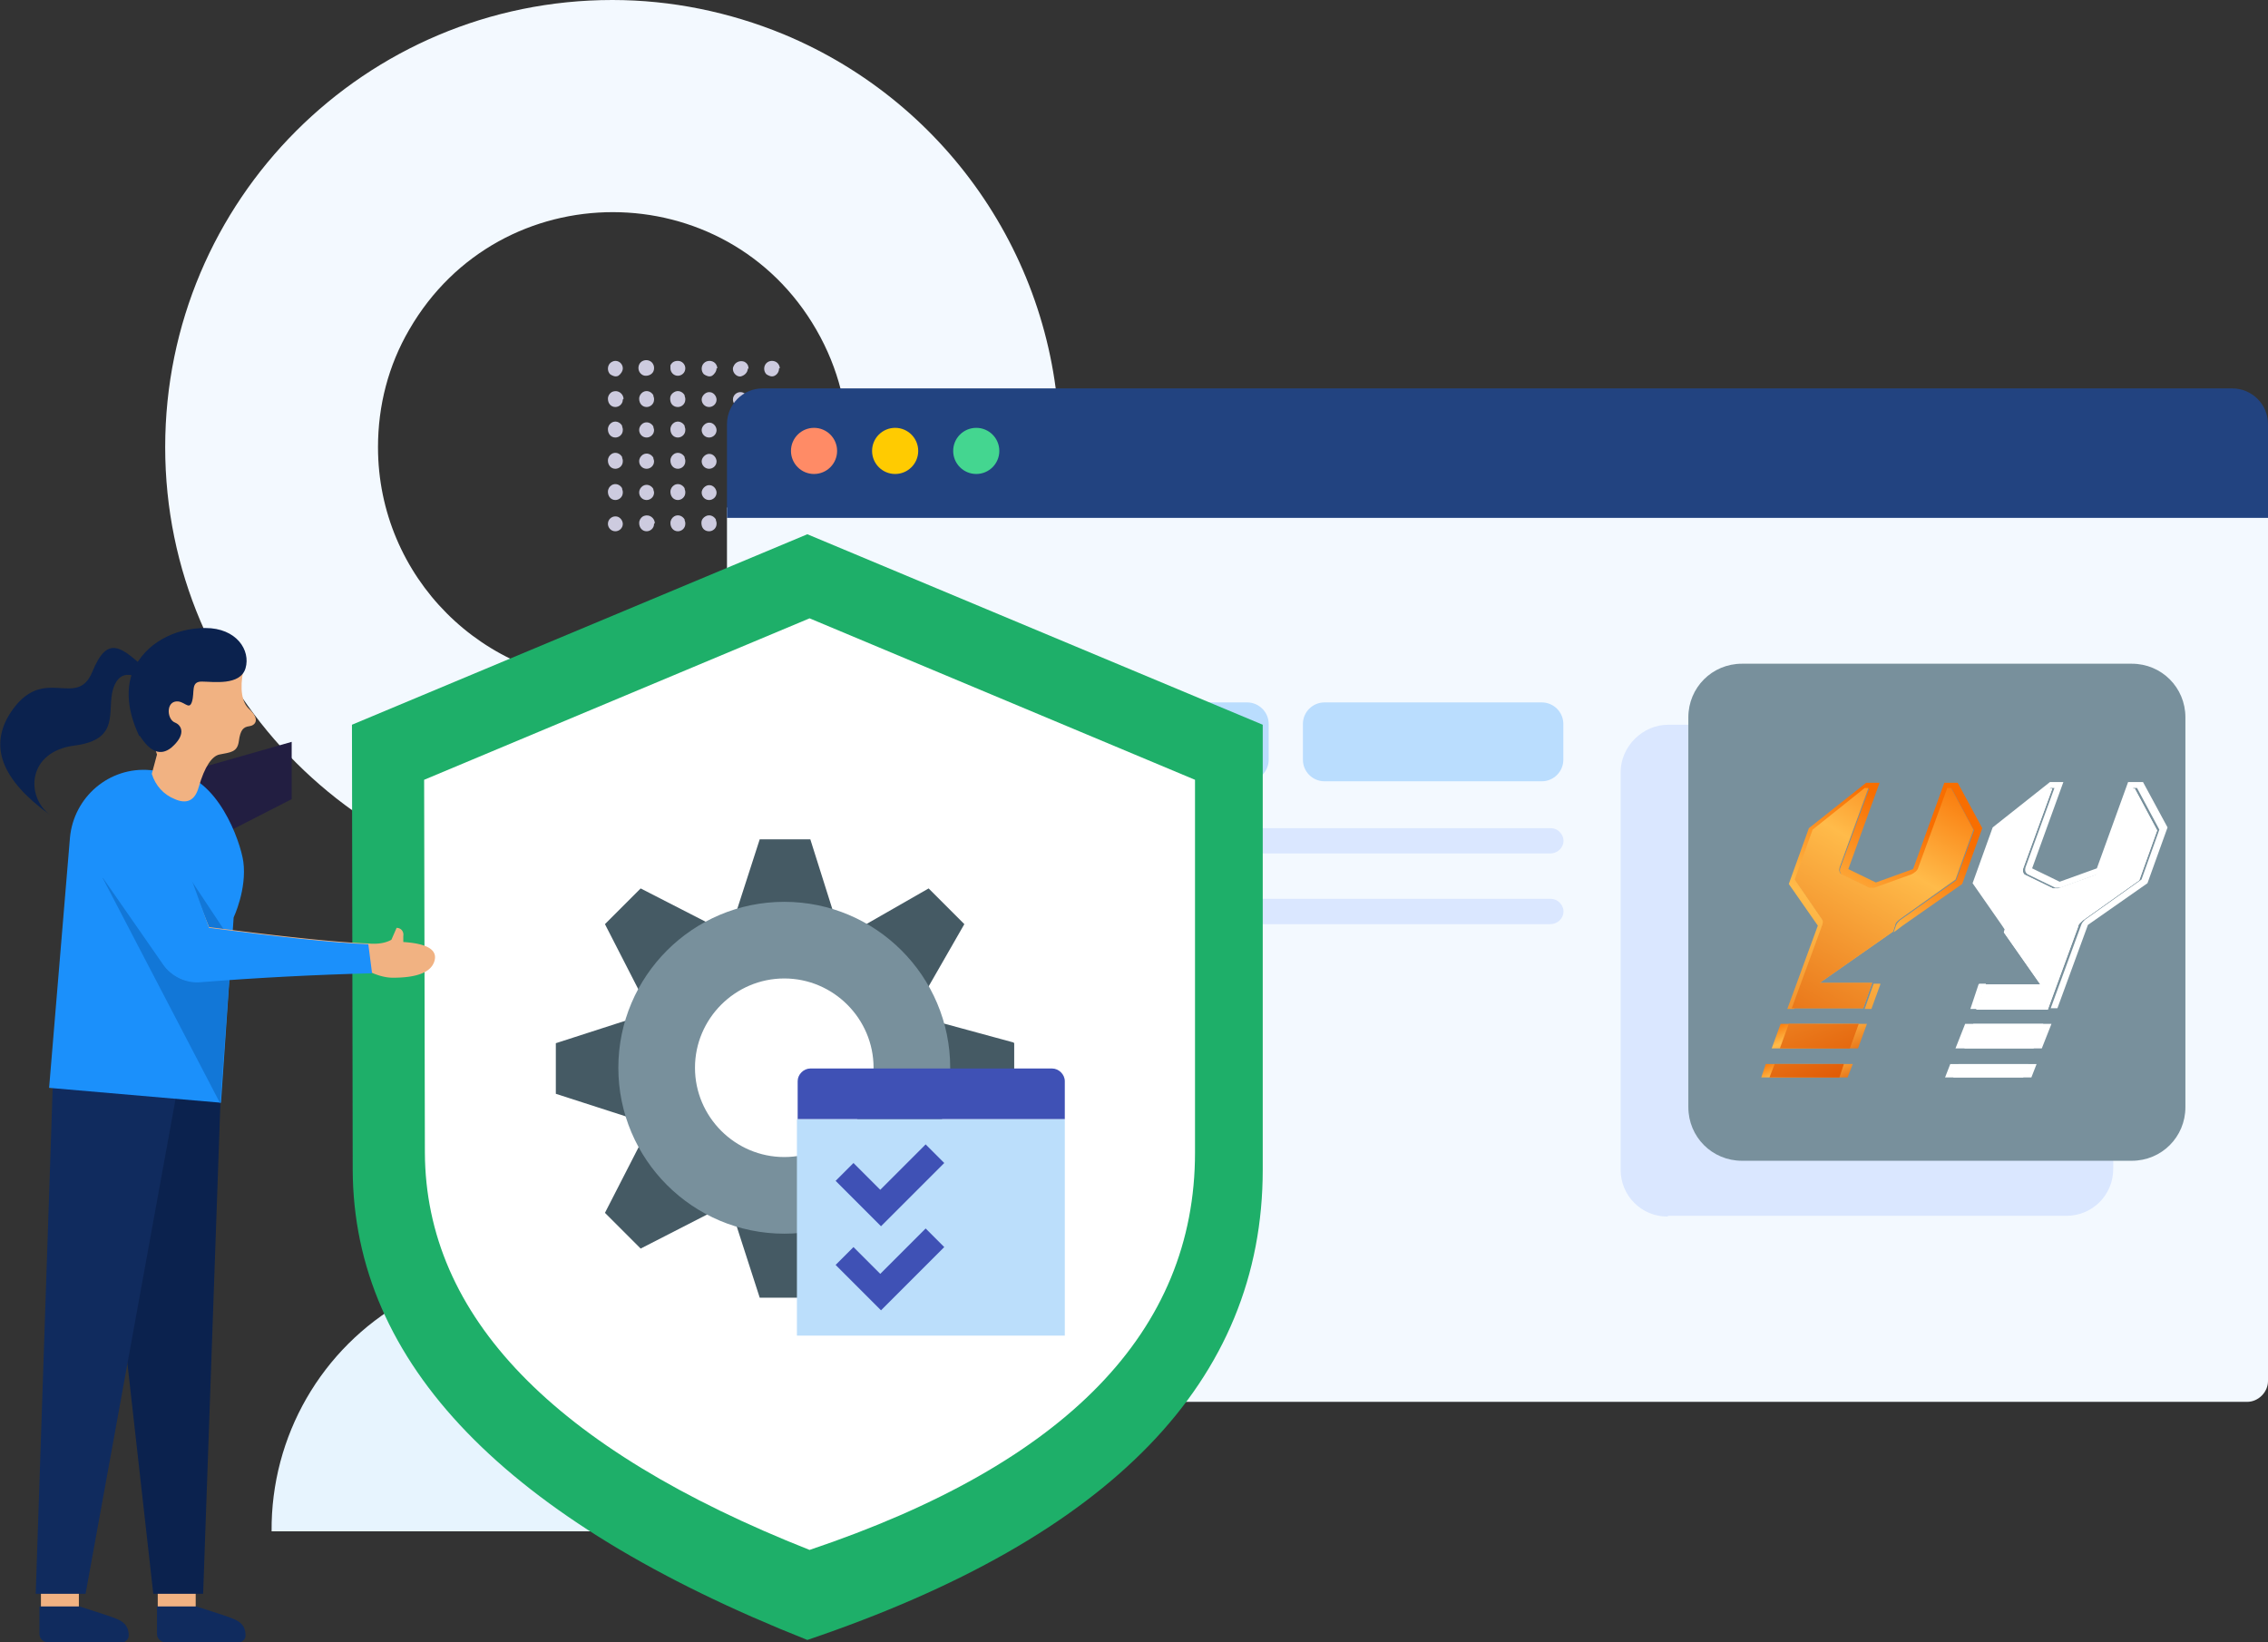 <svg xmlns="http://www.w3.org/2000/svg" viewBox="0 0 304.8 220.7"><rect x="0" y="0" width="304.8" height="220.7" fill="#333333" stroke="none"/><defs><linearGradient id="a" x1="-4217" x2="-4196.6" y1="110" y2="152.3" gradientTransform="matrix(-1 0 -.364 1 -3919.5 0)" gradientUnits="userSpaceOnUse"><stop offset="0" stop-color="#f86e00"/><stop offset=".3" stop-color="#ffbb4a"/><stop offset="1" stop-color="#de5300"/></linearGradient><linearGradient id="c" x1="-4228.7" x2="-4208.3" y1="115.6" y2="157.9" href="#a"/><linearGradient id="e" x1="-4218" x2="-4197.6" y1="110.4" y2="152.7" href="#a"/><linearGradient id="f" x1="-4221.3" x2="-4201.8" y1="103.5" y2="144" href="#a"/><linearGradient id="g" x1="253.8" x2="258.9" y1="135" y2="145.5" gradientTransform="translate(39.3)skewX(-20)" href="#a"/><linearGradient id="h" x1="254.2" x2="258.4" y1="140.4" y2="149.1" gradientTransform="translate(39.3)skewX(-20)" href="#a"/><linearGradient id="i" x1="238.9" x2="260.5" y1="102.9" y2="149.1" gradientTransform="translate(39.3)skewX(-20)" href="#a"/><linearGradient id="j" x1="240.6" x2="257.9" y1="111.2" y2="148.3" gradientTransform="translate(39.3)skewX(-20)" href="#a"/><path id="b" d="m279.9 123.7 7.6-5.4 2.4-6.7-3-5.6h-.5l-3.9 10.7c-.1.4-.5.7-.9.9l-5 1.8h-.7l-3.7-1.8c-.3-.1-.4-.5-.3-.9l3.9-10.7h-.5l-7 5.6-2.4 6.7 3.7 5.4c.1.2.1.4 0 .7l-.3.9 4.9 7h-7.4l-1.2 3.4h9.6l4.1-11.2c0-.3.3-.5.5-.7z"/><path id="d" d="m244.4 132.2 10-7 .3-.9c0-.3.3-.5.5-.7l7.6-5.4 2.4-6.7-3-5.6h-.5l-3.9 10.7c-.1.4-.5.7-.9.9l-5 1.8h-.7l-3.7-1.8c-.3-.1-.4-.5-.3-.9l3.9-10.7h-.5l-7 5.6-2.4 6.7 3.7 5.4c.1.2.1.4 0 .7l-4.1 11.2h9.6l1.2-3.4h-7.4z"/></defs><path fill="#f3f9ff" d="M82.3 120.1c-33.2 0-60.1-26.9-60.1-60C22.2 26.9 49.1 0 82.3 0c7.9 0 15.7 1.6 23 4.6 22.4 9.3 37.1 31.2 37.1 55.5 0 33.2-26.9 60-60 60zm0-28.5c24.3 0 39.5-26.3 27.4-47.3s-42.5-21.1-54.7 0c-2.8 4.8-4.2 10.2-4.2 15.8 0 17.4 14.1 31.6 31.6 31.6z"/><g fill-rule="evenodd"><path fill="#cdcbdf" d="M83.7 70.4c0 .6-.5 1-1 1-.6 0-1-.5-1-1 0-.6.5-1 1-1 .3 0 .5.1.7.3s.3.5.3.7m0-4.2c0 .6-.5 1-1 1-.6 0-1-.5-1-1.1 0-.4.2-.7.5-.9.5-.3 1.1-.1 1.4.4 0 .2.1.3.1.5Zm0-4.2c0 .6-.5 1-1 1-.6 0-1-.5-1-1.1 0-.4.2-.7.5-.9.5-.3 1.1-.1 1.4.4 0 .2.1.3.1.5Zm0-4.2c0 .6-.5 1-1 1-.6 0-1-.5-1-1.1 0-.4.2-.7.5-.9.5-.3 1.1-.1 1.4.4 0 .2.1.3.1.5Zm0-4.1c0 .6-.5 1-1 1-.6 0-1-.5-1-1.1 0-.4.2-.7.5-.9.4-.2.9-.2 1.3.2.2.2.3.5.3.7m-.1-4.1c0 .4-.3.8-.6 1-.4.2-.8 0-1.1-.2-.4-.4-.4-1.1 0-1.5.2-.2.5-.3.7-.3.6 0 1 .5 1 1m4.2 20.9c0 .6-.5 1-1 1-.6 0-1-.5-1-1.1 0-.4.2-.7.5-.9.4-.2.9-.2 1.3.2.2.2.3.5.3.7m-.1-4.1c0 .6-.5 1-1 1-.6 0-1-.5-1-1 0-.4.2-.7.5-.9.5-.3 1.1-.1 1.4.4 0 .2.1.3.1.5m0-4.2c0 .6-.5 1-1 1-.6 0-1-.5-1-1 0-.4.2-.7.5-.9.5-.3 1.1-.1 1.4.4 0 .2.1.3.1.5m0-4.2c0 .6-.5 1-1 1-.6 0-1-.5-1-1 0-.4.2-.7.5-.9.5-.3 1.1-.1 1.4.4 0 .2.1.3.1.5m0-4.1c0 .6-.5 1-1 1-.6 0-1-.5-1-1.1 0-.4.2-.7.5-.9.5-.3 1.1-.1 1.4.4 0 .2.1.3.1.5Zm0-4.2c0 .6-.5 1-1.1 1-.3 0-.5-.1-.7-.3-.4-.4-.4-1.1 0-1.5s1.1-.4 1.5 0c.2.2.3.5.3.7Zm4.2 20.9c0 .6-.5 1-1 1-.6 0-1-.5-1-1.1 0-.4.2-.7.5-.9.5-.3 1.1-.1 1.4.4 0 .2.1.3.1.5Zm0-4.2c0 .6-.5 1-1 1-.6 0-1-.5-1-1.1 0-.4.2-.7.5-.9.5-.3 1.1-.1 1.4.4 0 .2.1.3.1.5Zm0-4.2c0 .6-.5 1-1 1-.6 0-1-.5-1-1.1 0-.4.2-.7.5-.9.5-.3 1.1-.1 1.4.4 0 .2.1.3.1.5Zm0-4.2c0 .6-.5 1-1 1-.6 0-1-.5-1-1.1 0-.4.2-.7.5-.9.5-.3 1.1-.1 1.4.4 0 .2.1.3.1.5Zm0-4.1c0 .6-.5 1-1 1s-.9-.3-1-.8 0-.9.5-1.2 1.1-.1 1.4.4c0 .2.1.3.1.5Zm0-4.2c0 .6-.5 1-1 1-.6 0-1-.5-1-1v-.4c.2-.4.5-.6 1-.6.6 0 1 .5 1 1m4.2 20.9c0 .6-.5 1-1 1s-.9-.3-1-.8 0-.9.5-1.2 1.1-.1 1.4.4c0 .2.1.3.1.5Zm0-4.2c0 .6-.5 1-1 1-.6 0-1-.5-1-1s.5-1 1-1c.3 0 .5.1.7.3s.3.5.3.7m0-4.2c0 .6-.5 1-1 1-.6 0-1-.5-1-1s.5-1 1-1c.3 0 .5.1.7.3s.3.5.3.7m0-4.2c0 .6-.5 1-1 1-.6 0-1-.5-1-1s.5-1 1-1c.3 0 .5.1.7.3s.3.5.3.7m0-4.1c0 .6-.5 1-1 1-.6 0-1-.5-1-1s.5-1 1-1c.3 0 .5.1.7.3s.3.5.3.7m0-4.2c0 .4-.3.8-.6 1-.4.2-.8 0-1.1-.2-.4-.4-.4-1.1 0-1.5s1.1-.4 1.5 0c.2.2.3.5.3.7Zm4.2 20.9c0 .6-.5 1-1 1-.6 0-1-.5-1-1 0-.6.5-1 1-1 .3 0 .5.1.7.3s.3.5.3.7m0-4.2c0 .6-.5 1-1 1s-.9-.3-1-.8c-.1-.6.2-1.1.7-1.3.4 0 .8 0 1 .3.2.2.3.5.3.7Zm0-4.2c0 .6-.5 1-1 1s-.9-.3-1-.8c-.1-.6.2-1.1.7-1.3.4 0 .8 0 1 .3.2.2.3.5.3.7Zm0-4.2c0 .6-.5 1-1 1s-.9-.3-1-.8c-.1-.6.2-1.1.7-1.3.4 0 .8 0 1 .3.2.2.3.5.3.7Zm0-4.1c0 .6-.5 1-1 1-.6 0-1-.5-1-1 0-.6.5-1 1-1 .3 0 .5.1.7.3s.3.5.3.7m0-4.2c0 .6-.5 1-1 1.1-.3 0-.5-.1-.7-.3-.3-.3-.4-.8-.2-1.1.2-.5.8-.8 1.4-.6.4.2.6.5.6 1Zm4.2 20.9c0 .6-.5 1-1 1-.3 0-.5-.1-.7-.3-.3-.3-.4-.7-.2-1.1.2-.5.8-.8 1.4-.6.1 0 .2.1.3.2.2.2.3.5.3.7Zm0-4.2c0 .6-.5 1-1 1-.3 0-.5-.1-.7-.3-.3-.3-.4-.7-.2-1.1.2-.5.8-.8 1.4-.6.1 0 .2.1.3.2.2.2.3.5.3.7Zm0-4.2c0 .6-.5 1-1 1-.3 0-.5-.1-.7-.3-.3-.3-.4-.7-.2-1.1.2-.5.8-.8 1.4-.6.1 0 .2.1.3.2.2.2.3.5.3.7Zm0-4.2c0 .6-.5 1-1 1-.3 0-.5-.1-.7-.3-.3-.3-.4-.7-.2-1.1.2-.5.8-.8 1.4-.6.1 0 .2.1.3.2.2.2.3.5.3.7Zm0-4.1c0 .6-.5 1-1 1-.3 0-.5-.1-.7-.3-.3-.3-.4-.7-.2-1.1.2-.5.8-.8 1.4-.6.4.2.7.5.6 1Zm0-4.2c0 .4-.2.8-.6 1s-.8 0-1.1-.2c-.4-.4-.4-1.1 0-1.5s1.1-.4 1.5 0c.2.2.3.5.3.7Z"/><path fill="#e7f4fe" d="M36.5 205.8h70.8c.1-27.2-29.3-44.4-53-30.9-11.1 6.3-17.9 18.1-17.8 30.9"/></g><path fill="#f3f9ff" d="M97.7 68.2v117.4c0 1.5 1.3 2.8 2.8 2.8H302c1.5 0 2.8-1.3 2.8-2.8V68.2z"/><path fill="#224380" d="M97.7 57v12.6h207.1V57c0-2.7-2.2-4.8-4.8-4.8H102.5c-2.7 0-4.8 2.2-4.8 4.8"/><path fill="#dae7ff" d="M224.2 163.4h53.5c3.5 0 6.3-2.8 6.3-6.3v-53.4c0-3.5-2.8-6.3-6.3-6.3h-53.5c-1.7 0-3.3.7-4.5 1.9s-1.9 2.8-1.9 4.5v53.4c0 3.5 2.8 6.3 6.3 6.3"/><path fill="#fff" d="M255.1 114.5v22l17.6-11z"/><path fill="#baddfe" d="M178 105h29.2c1.6 0 2.9-1.3 2.9-2.9v-4.8c0-1.6-1.3-2.9-2.9-2.9H178c-1.6 0-2.9 1.3-2.9 2.9v4.8c0 1.6 1.3 2.9 2.9 2.9m-60.1 0h49.7c1.6 0 2.9-1.3 2.9-2.9v-4.8c0-1.6-1.3-2.9-2.9-2.9h-49.7c-1.6 0-2.9 1.3-2.9 2.9v4.8c0 1.6 1.3 2.9 2.9 2.9"/><path fill="#dae7ff" d="M116.6 114.7h91.8c.4 0 .9-.2 1.2-.5.7-.7.7-1.7 0-2.4-.3-.3-.7-.5-1.2-.5h-91.8c-.4 0-.9.2-1.2.5-.7.7-.7 1.7 0 2.4.3.3.7.5 1.2.5m0 9.5h91.8c.4 0 .9-.2 1.2-.5.7-.7.7-1.7 0-2.4-.3-.3-.7-.5-1.2-.5h-91.8c-.9 0-1.7.8-1.7 1.7s.8 1.7 1.7 1.7"/><circle cx="120.3" cy="60.6" r="3.1" fill="#ffcb01"/><circle cx="131.2" cy="60.6" r="3.1" fill="#44d690"/><circle cx="109.4" cy="60.6" r="3.1" fill="#ff8b66"/><g fill-rule="evenodd"><path fill="#1eaf69" d="m47.3 97.4 61.2-25.6 61.2 25.6v59.8c0 28.4-20.4 49.4-61.2 63.2-40.6-16.1-61-37.2-61.1-63.2z"/><path fill="#fff" d="m57 104.8 51.8-21.7 51.8 21.7v50.1c0 24-17.3 41.8-51.8 53.4-34.4-13.6-51.6-31.4-51.7-53.4z"/><path fill="#f1b282" d="M21.2 211.1h5.1v5.1h-5.1z"/><path fill="#102b5e" d="M21 215.9h5.4l3.4 1.1c1.7.6 3.2.9 3.2 2.8 0 .4-.3.8-.7.9H22.2c-.6 0-1.1-.5-1.1-1.1v-3.7Z"/><path fill="#f1b282" d="M5.5 211.1h5.1v5.1H5.5z"/><path fill="#0b224e" d="M27.3 214.2h-6.7l-7.7-68.6 16.8.4z"/><path fill="#102b5e" d="M5.3 215.9h5.4l3.4 1.1c1.7.6 3.2.9 3.2 2.8 0 .4-.3.8-.7.9H6.4c-.6 0-1.1-.5-1.1-1.1z"/><path fill="#221e41" d="m39.2 107.4-13.1 6.7-7.6-8.5 20.7-5.9v7.6Z"/><path fill="#102b5e" d="M11.5 214.2H4.8l2.3-68.6 16.8.4z"/><path fill="#1b90fb" d="M23.3 103.8c5.9.5 9 9.2 9.4 12 .5 3.7-1.3 7.5-1.3 7.5l-1.7 24.9-23.1-2 2.8-33.6c.5-5.5 5.3-9.6 10.8-9.1z"/><path fill="#f1b282" d="M26.7 105.8c-.5 1.8-1.6 2.3-3.2 1.6-1.5-.6-2.6-1.8-3.1-3.4l.7-2.6c-1-2.8-1.2-6.3.5-10.4s5.4-4.4 11.1-.9c-.5 2.5-.2 4.3.8 5.2 1.5 1.4.8 2.2 0 2.3s-1.2.5-1.4 2-1.1 1.5-2.6 1.8c-1 .2-2 1.6-2.8 4.4"/><g fill="#0b224e"><path d="M18.8 98.9c1.4 2.2 2.8 2.7 4.2 1.6 2-1.7 1.5-3 .5-3.4s-1.2-2.5 0-2.8 1.9 1.3 2.3 0-.2-2.7 1.3-2.7 5.2.6 5.9-1.8-1.2-5.4-5.4-5.4-8.1 2.1-9.7 5.7c-1 2.4-.8 5.4.8 8.8"/><path d="M18.8 91.2c-1.8-1-3-.5-3.6 1.4-.9 2.9 1.1 6.8-5.2 7.6s-6.6 6.8-3.3 9.3c-6.5-4.7-8.2-9.2-5.3-13.7 4.4-6.7 8.9-.4 11-5.5s3.9-3.4 7.6 0l-1.2.8Z"/></g><path fill="#1277d7" d="m31.1 129.1-.5-3.4-6.1-9.2-10.7 1.5 15.8 30.3 1.4-19.2Z"/><path fill="#f1b282" d="m25.4 117.9 2.7 6.7c9.4 1.2 16.5 2 21.4 2.2 1.1.1 2.2 0 3.1-.5l.7-1.6c.6 0 1 .5.9 1.1v.8c3.1.2 4.6 1 4.2 2.5s-2.2 2.3-5.6 2.3c-1 0-2-.3-2.9-.7a433 433 0 0 0-22.9 1.2c-2.1.2-4.1-.8-5.2-2.6l-4.3-6.7 7.8-4.8z"/><path fill="#1b90fb" d="m24.3 114.2 3.8 10.5c9.4 1.2 16.5 2 21.4 2.2l.5 3.9c-7.7.2-15.4.6-23 1.2-2 .2-4-.8-5.1-2.4l-8.2-11.8z"/></g><path fill="#78909c" d="M234.1 156c-4 0-7.2-3.2-7.2-7.2V96.4c0-4 3.2-7.2 7.2-7.2h52.4c4 0 7.2 3.2 7.2 7.2v52.4c0 4-3.2 7.2-7.2 7.2z"/><path fill="#455a64" d="m136.2 140.1-13.6-3.7 7-12.2-4.8-4.8-11.7 6.7-4.2-13.3h-6.8L98 125.5l-11.9-6.1-4.8 4.8 6.1 11.9-12.7 4.1v6.8l12.7 4.1-6.1 11.9 4.8 4.8 11.9-6.1 4.1 12.7h6.8l4.1-12.7 11.9 6.1 4.8-4.8-6.4-12.4 13-3.6v-6.8zm-30.8 17.1c-7.6 0-13.7-6.1-13.7-13.7s6.1-13.7 13.7-13.7 13.7 6.1 13.7 13.7-6.1 13.7-13.7 13.7"/><path fill="#78909c" d="M105.4 121.2c-12.3 0-22.3 10-22.3 22.3s10 22.3 22.3 22.3 22.3-10 22.3-22.3-10-22.3-22.3-22.3m0 34.3c-6.6 0-12-5.4-12-12s5.4-12 12-12 12 5.4 12 12-5.4 12-12 12"/><path fill="#bbdefb" d="M107.1 150.4h36v29.1h-36z"/><path fill="#3f51b5" d="m124.4 153.8-6.1 6.1-3.6-3.6-2.4 2.4 6.1 6.1 8.5-8.5-2.4-2.4zm0 11.3-6.1 6.1-3.6-3.6-2.4 2.4 6.1 6.1 8.5-8.5-2.4-2.4zm18.7-14.7v-5.1c0-.9-.8-1.7-1.7-1.7h-32.5c-.9 0-1.7.8-1.7 1.7v5.1h36z"/><g fill="#fff"><path d="m266 132.2-.1.1-1.1 3.3h.9l1.2-3.4zm21.8-27.1H286l-4.2 11.6-5 1.8-3.7-1.8 4.2-11.6h-1.8l-7.7 6.1-2.7 7.5 3.9 5.6.6.9.3-.9v-.7l-3.7-5.4 2.4-6.7 7-5.6h.5l-3.9 10.7q-.15.6.3.9l3.7 1.8h.7l5-1.8c.4-.1.8-.5.9-.9l3.9-10.7h.5l3 5.6-2.4 6.7-7.6 5.4c-.2.2-.4.4-.5.7l-4.1 11.2h.9l4.1-11.2 8-5.6 2.7-7.5-3.3-6.1z"/><use href="#b"/><use href="#b"/><path d="M264.1 137.6h11.6l-1.3 3.3h-11.6zm-2 5.4h11.6l-.7 1.8h-11.6z"/><path d="M265.2 137.6h9.4l-1.3 3.3H264zm-2 5.4h9.4l-.7 1.8h-9.4z"/></g><path fill="url(#a)" d="m245 123.7-3.7-5.4 2.4-6.7 7-5.6h.5l-3.9 10.7q-.15.6.3.9l3.7 1.8h.7l5-1.8c.4-.1.8-.5.9-.9l3.9-10.7h.5l3 5.6-2.4 6.7-7.6 5.4c-.2.2-.4.4-.5.7l-.3.9 1.2-.9 8-5.6 2.7-7.5-3.3-6.1h-1.8l-4.2 11.6-5 1.8-3.7-1.8 4.2-11.6h-1.8l-7.7 6.1-2.7 7.5 3.9 5.6-4.1 11.2h.9l4.1-11.2v-.7z"/><path fill="url(#c)" d="M250.6 135.6h.9l1.2-3.3v-.1h-.9z"/><use fill="url(#e)" href="#d"/><use fill="url(#f)" href="#d"/><path fill="url(#g)" d="M239.3 137.6h11.6l-1.2 3.3h-11.6z"/><path fill="url(#h)" d="M237.3 143H249l-.7 1.8h-11.6z"/><path fill="url(#i)" d="M240.4 137.6h9.4l-1.2 3.3h-9.4z"/><path fill="url(#j)" d="M238.5 143h9.3l-.6 1.8h-9.4z"/></svg>
